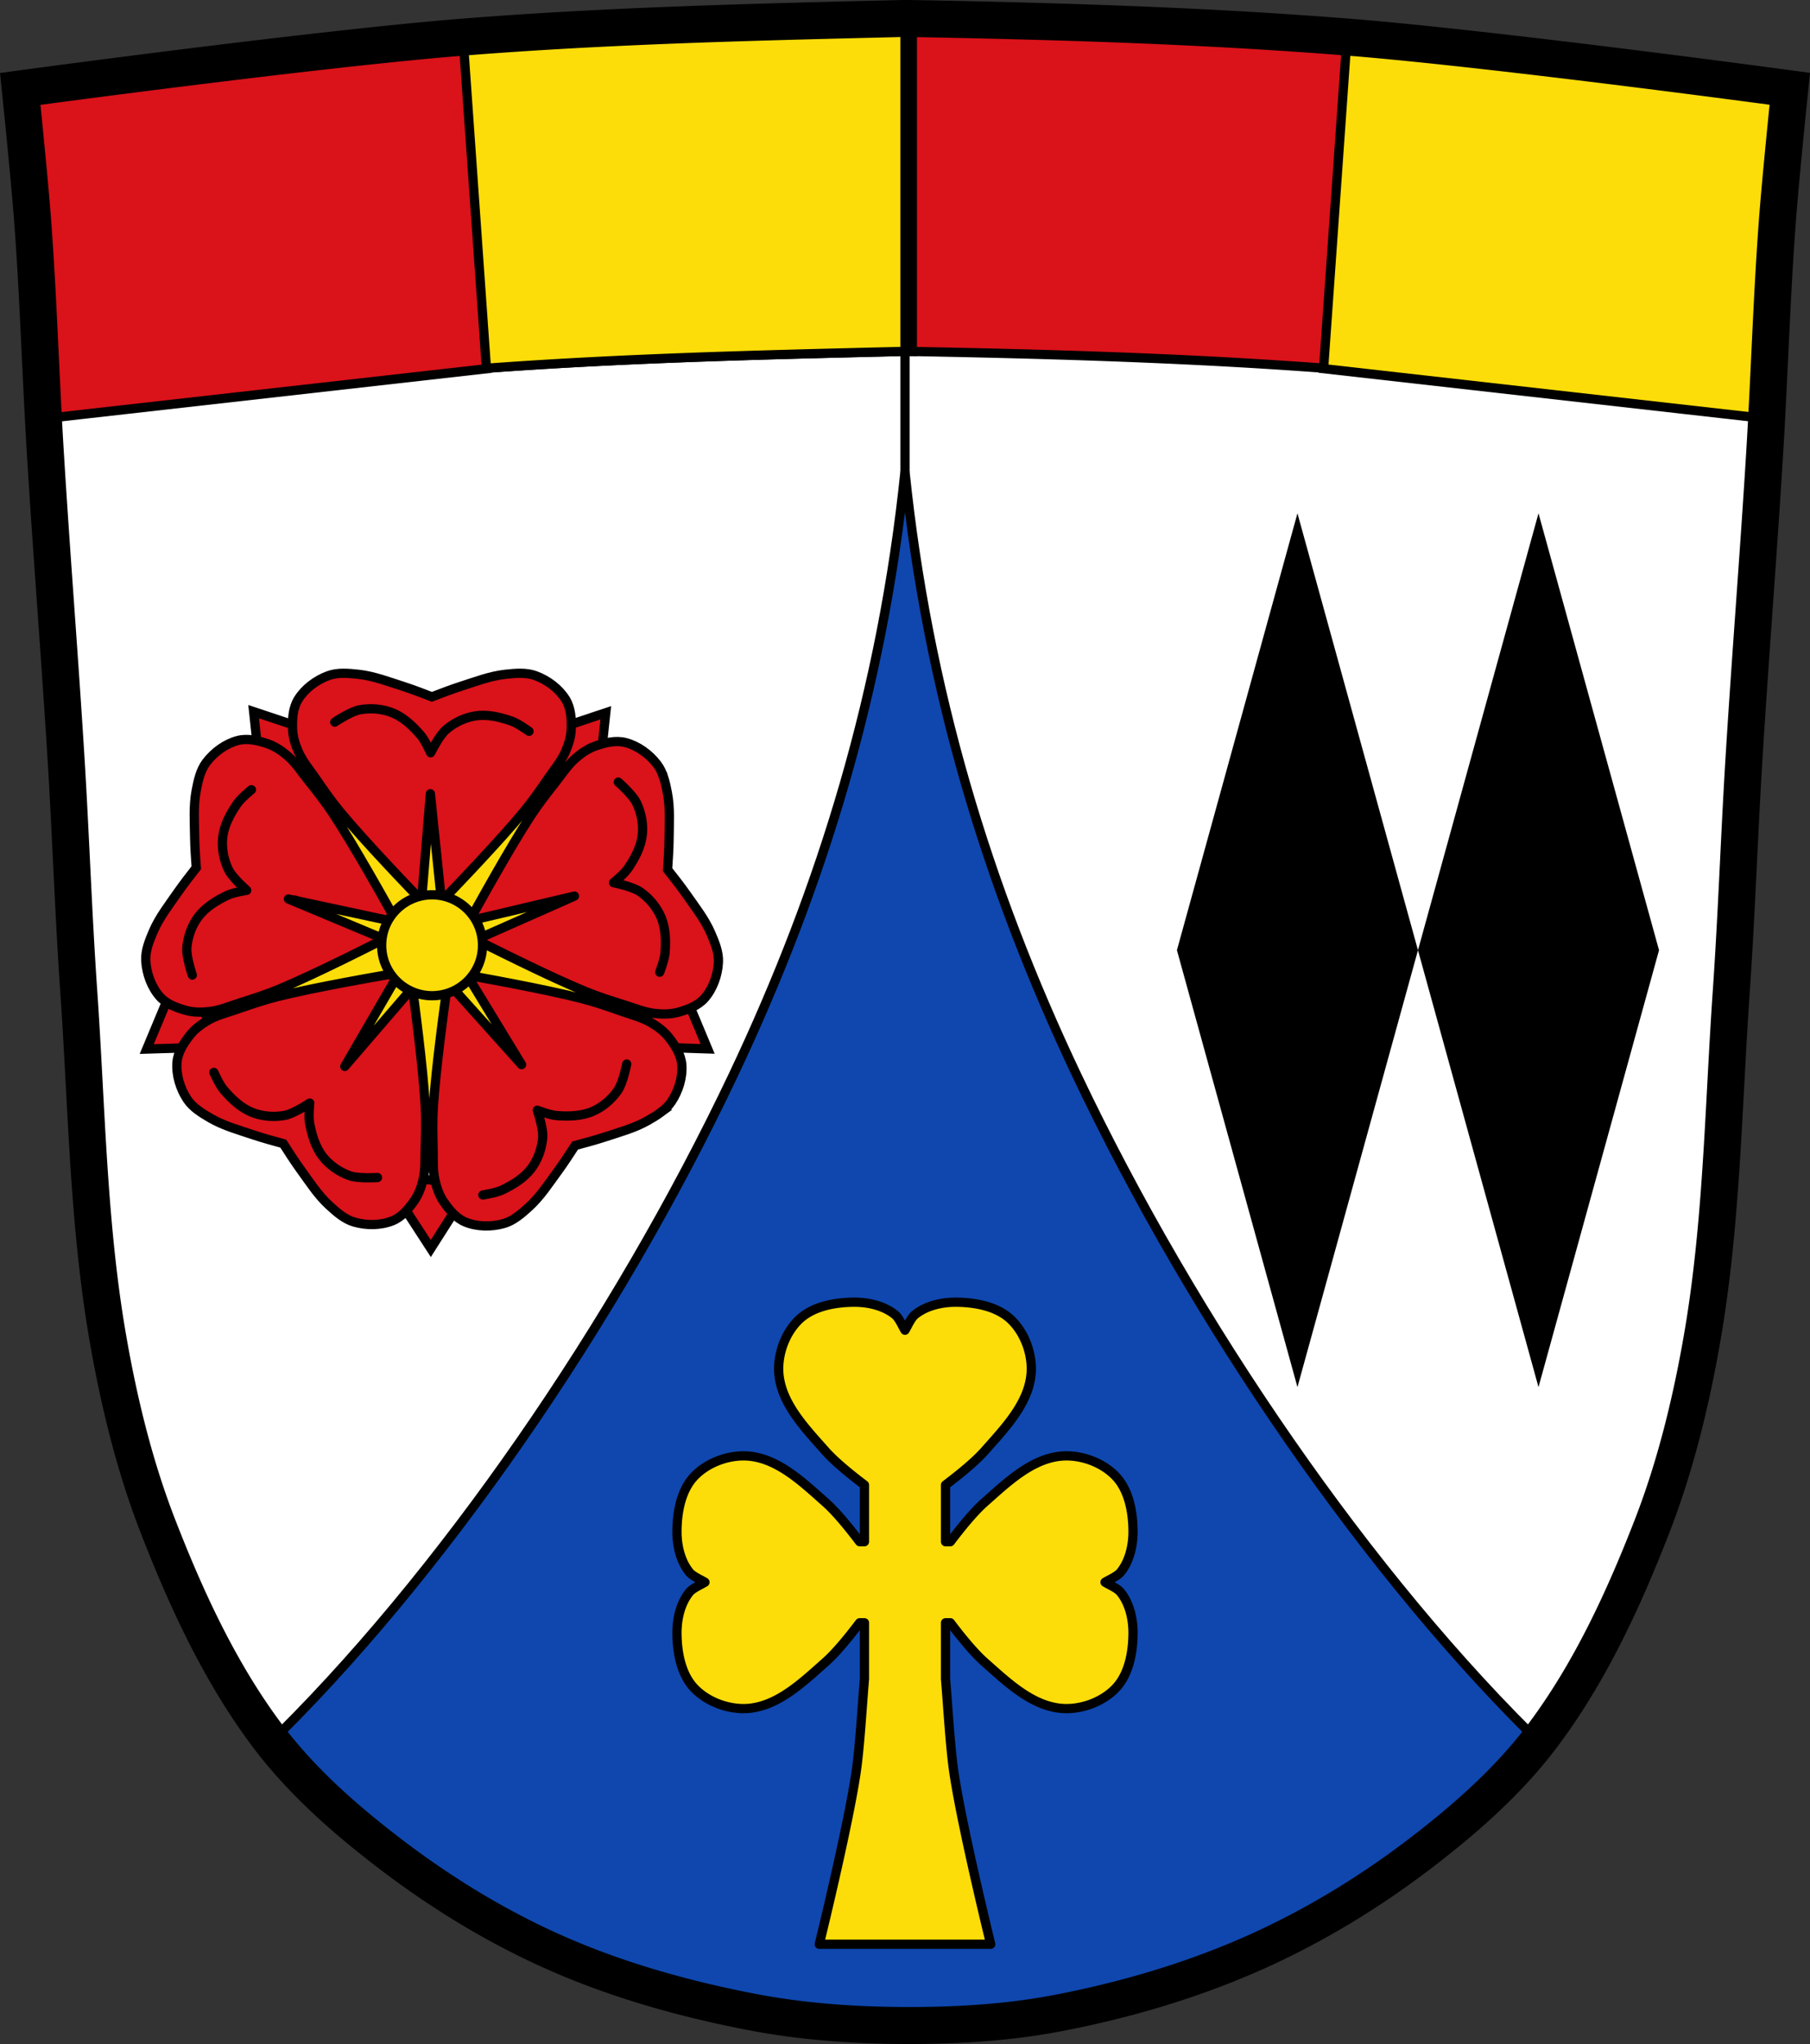 <svg xmlns="http://www.w3.org/2000/svg" width="979.01" height="1105.12" viewBox="0 0 979.011 1105.124"><rect x="0" y="0" width="979.011" height="1105.124" fill="#333333" stroke="none"/><path d="M728.54 20.025c-78.17-6.223-156.64-8.547-235.05-10a188.51 188.51 0 0 0-7.958.043c-78.4 1.881-156.88 3.777-235.05 10-80.13 6.379-239.53 28-239.53 28s4.995 48.18 6.784 72.32c3.067 41.38 4.256 82.87 6.784 124.29 3.405 55.766 7.902 111.49 11.307 167.25 2.529 41.41 3.91 82.9 6.784 124.29 4.346 62.59 5.02 125.75 15.786 187.56 6.02 34.562 14.418 68.979 27.14 101.67 15.355 39.473 33.473 78.71 58.839 112.63 18.288 24.456 41.648 45.04 65.884 63.62 27.747 21.272 57.962 39.816 89.93 53.968 33.818 14.97 69.917 25.08 106.24 32.09 27.334 5.278 55.35 7.255 83.19 7.349 27.662.094 55.55-1.52 82.71-6.741 36.46-7.01 72.54-17.626 106.46-32.746 31.934-14.235 62.23-32.696 89.98-53.968 24.24-18.58 47.595-39.17 65.884-63.62 25.365-33.919 43.484-73.16 58.839-112.63 12.718-32.695 21.12-67.16 27.14-101.72 10.762-61.814 11.44-124.97 15.786-187.56 2.874-41.39 4.256-82.87 6.784-124.29 3.405-55.766 7.902-111.44 11.307-167.21 2.529-41.41 3.717-82.909 6.784-124.29 1.79-24.14 6.784-72.32 6.784-72.32s-159.4-21.62-239.53-28" fill="#0f47af"/><g stroke="#000"><g stroke-width="5"><path d="M485.03 12.528c0 .028-.003.056-.004.084-45.848.166-97.57.538-142.59.57-30.704 1.95-61.37 4.398-91.96 7.602-78.3 8.199-229.35 34.25-236.93 35.559 1.137 13.37 2.26 27.04 2.93 37.12 2.067 31.12 3.29 62.29 4.635 93.45 1.078 22.16 2.05 44.33 3.402 66.48 3.405 55.766 7.902 111.49 11.307 167.25 2.529 41.41 3.911 82.9 6.785 124.29 4.346 62.59 5.02 125.75 15.785 187.56 6.02 34.562 14.42 68.979 27.14 101.67 15.1 38.824 32.883 77.42 57.6 110.95 94.75-91.53 190.1-230.28 253.45-363.81 48.46-102.16 80.71-208.5 92.92-326.23 12.204 117.74 44.46 224.09 92.93 326.26 63.35 133.52 158.69 272.25 253.43 363.78 24.724-33.538 42.51-72.14 57.62-110.98 12.718-32.695 21.12-67.15 27.14-101.72 10.762-61.814 11.44-124.97 15.785-187.56 2.874-41.39 4.253-82.87 6.781-124.29 3.405-55.766 7.906-111.45 11.311-167.21 1.356-22.22 2.33-44.46 3.412-66.69 1.341-31.09 2.563-62.18 4.625-93.22.67-10.08 1.794-23.76 2.932-37.14-7.574-1.309-158.63-27.359-236.93-35.559-30.756-3.221-61.59-5.738-92.45-7.748l-150.62-.463z" fill="#fff"/><path d="M489.51 10.005c-1.327.009-2.653.033-3.979.064-78.4 1.881-156.88 3.777-235.05 10-80.13 6.379-239.53 28-239.53 28s4.994 48.17 6.783 72.32c2.616 35.29 3.872 70.67 5.752 106.02 30.601-4.094 156.46-20.719 226.99-26.334 78.17-6.223 156.65-8.119 235.05-10a186.89 186.89 0 0 1 7.959-.045c78.41 1.453 156.88 3.777 235.05 10 70.53 5.615 196.39 22.24 226.99 26.334 1.88-35.34 3.134-70.72 5.75-106.01 1.79-24.14 6.785-72.32 6.785-72.32s-159.4-21.621-239.53-28c-78.17-6.223-156.64-8.547-235.05-10a155.31 155.31 0 0 0-3.98-.02z" fill="#da121a"/><path d="M489.51 10.011c-1.327.009-2.653.033-3.979.064-78.4 1.881-156.88 3.777-235.05 10-80.13 6.379-239.53 28-239.53 28s4.994 48.17 6.783 72.32c2.616 35.29 3.872 70.67 5.752 106.02 30.601-4.094 156.46-20.719 226.99-26.334 78.17-6.223 156.65-8.119 235.05-10a186.89 186.89 0 0 1 7.959-.045v-180a155.31 155.31 0 0 0-3.98-.02zm368.61 23.924v179.97c43.634 5.32 82.24 10.43 97.41 12.459 1.88-35.34 3.134-70.72 5.75-106.01 1.79-24.14 6.785-72.32 6.785-72.32s-51.09-6.926-109.95-14.1z" fill="#fcdd09"/><g fill-rule="evenodd"><path d="m250.48 20.788 12.63 178.58-239.62 27.04-12.536-178.33" fill="#da121a"/><path d="m728.54 20.738-12.63 178.58 239.62 27.04 12.536-178.33" fill="#fcdd09"/></g></g><g fill="none"><path d="M728.54 20.025c-78.17-6.223-156.64-8.547-235.05-10a188.51 188.51 0 0 0-7.958.043c-78.4 1.881-156.88 3.777-235.05 10-80.13 6.379-239.53 28-239.53 28s4.995 48.18 6.784 72.32c3.067 41.38 4.256 82.87 6.784 124.29 3.405 55.766 7.902 111.49 11.307 167.25 2.529 41.41 3.91 82.9 6.784 124.29 4.346 62.59 5.02 125.75 15.786 187.56 6.02 34.562 14.418 68.979 27.14 101.67 15.355 39.473 33.473 78.71 58.839 112.63 18.288 24.456 41.648 45.04 65.884 63.62 27.747 21.272 57.962 39.816 89.93 53.968 33.818 14.97 69.917 25.08 106.24 32.09 27.334 5.278 55.35 7.255 83.19 7.349 27.662.094 55.55-1.52 82.71-6.741 36.46-7.01 72.54-17.626 106.46-32.746 31.934-14.235 62.23-32.696 89.98-53.968 24.24-18.58 47.595-39.17 65.884-63.62 25.365-33.919 43.484-73.16 58.839-112.63 12.718-32.695 21.12-67.16 27.14-101.72 10.762-61.814 11.44-124.97 15.786-187.56 2.874-41.39 4.256-82.87 6.784-124.29 3.405-55.766 7.902-111.44 11.307-167.21 2.529-41.41 3.717-82.909 6.784-124.29 1.79-24.14 6.784-72.32 6.784-72.32s-159.4-21.62-239.53-28z" stroke-width="20"/><path d="M489.51 10.025v245.34" stroke-width="5"/></g><path d="M461.83 704.058c-10.387.072-22.2 2.253-29.695 9.447-7.598 7.294-11.832 19.213-10.799 29.695 1.574 15.973 14.346 29.14 24.973 41.17 5.02 5.677 13.351 12.513 21.27 18.498v30.666h-2.602c-5.985-7.919-12.822-16.255-18.5-21.271-12.03-10.627-25.2-23.399-41.17-24.973a32.915 32.915 0 0 0-3.984-.145c-9.403.222-19.328 4.295-25.711 10.943-7.194 7.493-9.375 19.308-9.447 29.695-.054 7.757 1.86 16.248 6.748 22.271 1.769 2.18 5.961 3.931 8.383 5.4-2.422 1.47-6.614 3.219-8.383 5.398-4.888 6.02-6.802 14.514-6.748 22.271.072 10.387 2.253 22.2 9.447 29.695 7.294 7.598 19.214 11.832 29.695 10.799 15.973-1.574 29.14-14.344 41.17-24.971 5.677-5.02 12.513-13.351 18.498-21.27h2.604v30.31c-1.436 17.262-2.584 38.09-4.713 51.846-4.779 30.878-19.73 91.64-19.73 91.64H535.87s-14.952-60.758-19.73-91.64c-2.129-13.754-3.279-34.584-4.715-51.846v-30.31h2.604c5.985 7.919 12.821 16.254 18.498 21.27 12.03 10.627 25.2 23.397 41.17 24.971 10.482 1.033 22.401-3.201 29.695-10.799 7.194-7.493 9.375-19.308 9.447-29.695.054-7.757-1.86-16.248-6.748-22.271-1.769-2.18-5.961-3.929-8.383-5.398 2.422-1.47 6.614-3.22 8.383-5.4 4.888-6.02 6.802-14.514 6.748-22.271-.072-10.387-2.253-22.2-9.447-29.695-6.383-6.648-16.306-10.721-25.709-10.943a32.545 32.545 0 0 0-3.986.145c-15.973 1.574-29.14 14.346-41.17 24.973-5.678 5.02-12.515 13.352-18.5 21.271h-2.602v-30.666c7.919-5.985 16.256-12.821 21.271-18.498 10.627-12.03 23.397-25.2 24.971-41.17 1.033-10.482-3.201-22.401-10.799-29.695-7.493-7.194-19.308-9.375-29.695-9.447-7.757-.054-16.248 1.86-22.271 6.748-2.18 1.769-3.929 5.961-5.398 8.383-1.47-2.422-3.22-6.614-5.4-8.383-6.02-4.888-14.514-6.802-22.271-6.748z" fill="#fcdd09" fill-rule="evenodd" stroke-linejoin="round" stroke-width="5"/></g><path d="m701.78 277.528-65.19 236.21 65.19 236.21 65.19-236.21-65.19-236.21m65.19 236.21 65.19 236.21 65.19-236.21-65.19-236.21-65.19 236.21" fill-rule="evenodd"/><path d="m-1809.92 417.19-37.39-23.557-17.334 97.16-10.38 28.31 9.436 55.666 102.27 78.57 96.82-73.847 32.362-23.494-37.08-110.49-6.241-51.954z" fill="#fff" stroke="#000" stroke-width="1.077" transform="matrix(.928 0 0 .928 1868.67 36.992)"/><path fill="#fcdd09" d="M143.36 426.235H320.04v177.241H143.36z"/><g stroke="#000"><g fill="#da121a" stroke-width="5.385"><path d="m-1738.61 649.91-51.589-4.91 27.637 42.532zM-1645.79 569.79l25.04-45.37 19.546 46.807zM-1665.29 419.74l-43.4-28.31 48.12-16.04zM-1883.55 569.9l-25.04-45.37-19.546 46.807zM-1861.1 419.1l43.4-28.31-48.12-16.04z" transform="matrix(.928 0 0 .928 1868.67 36.992)"/></g><path d="m-1678.78 631.19-83.7-110.52-86.07 108.7 79.25-113.74-129.97-48.26 132.68 40.22 5.743-138.5 2.745 138.61 133.5-37.35-130.98 45.45z" fill="#fff" stroke-linejoin="round" stroke-linecap="round" stroke-width="1.077" transform="matrix(.928 0 0 .928 1868.67 36.992)"/><g stroke-width="5.385"><g fill="#da121a"><path d="M-1813.64 352.39c-2.976.025-5.889.38-8.611 1.374-7.141 2.605-13.764 7.63-17.59 13.807-3.134 5.059-3.479 11.389-3.303 17.221.137 4.513 1.512 8.993 3.34 13.175 2.443 5.586 6.525 10.434 10.02 15.514 4.532 6.584 9.1 13.168 14.215 19.373 14.224 17.255 41.462 45.606 51.33 55.783l.037 4.714s1.709-1.731 2.301-2.339c.582.597 2.264 2.339 2.264 2.339l.037-4.714c9.873-10.178 37.11-38.527 51.33-55.783 5.115-6.206 9.684-12.789 14.215-19.373 3.496-5.076 7.58-9.928 10.02-15.514 1.829-4.183 3.204-8.663 3.34-13.175.176-5.831-.169-12.166-3.304-17.221-3.829-6.175-10.451-11.201-17.59-13.807-5.446-1.987-11.707-1.416-17.519-.78-8.922.978-17.37 4.277-25.87 6.977-5.321 1.692-12.914 4.607-16.928 6.161-3.992-1.547-11.588-4.465-16.928-6.161-8.5-2.701-16.984-6-25.907-6.977-2.906-.318-5.931-.619-8.908-.594zM-1626.77 413.31c-.905-2.835-2.105-5.511-3.859-7.819-4.601-6.05-11.361-10.888-18.393-12.72-5.756-1.498-11.91.046-17.428 1.939-4.271 1.465-8.143 4.104-11.599 7.088-4.614 3.985-8.04 9.319-11.852 14.162-4.949 6.277-9.887 12.589-14.298 19.306-12.276 18.69-31.3 53.09-38.1 65.53l-4.492 1.43s2.16 1.121 2.914 1.507c-.399.733-1.564 2.854-1.564 2.854l4.514-1.359c12.648 6.42 47.778 24.05 68.48 32.53 7.44 3.05 15.09 5.466 22.716 7.847 5.889 1.837 11.726 4.303 17.784 4.983 4.537.509 9.222.498 13.574-.707 5.623-1.557 11.572-3.761 15.474-8.249 4.767-5.484 7.606-13.297 7.985-20.889.286-5.79-2.11-11.602-4.438-16.964-3.573-8.233-9.222-15.326-14.315-22.648-3.19-4.582-8.221-10.972-10.889-14.348.297-4.272.838-12.39.879-17.989.066-8.918.707-17.999-.998-26.811-.555-2.87-1.164-5.849-2.068-8.684zM-1897.29 412.21c.893-2.839 2.082-5.52 3.827-7.835 4.577-6.07 11.317-10.939 18.342-12.795 5.75-1.522 11.91-.003 17.436 1.869 4.277 1.448 8.16 4.071 11.627 7.04 4.63 3.967 8.07 9.289 11.913 14.11 4.975 6.257 9.938 12.548 14.382 19.252 12.351 18.641 31.515 52.96 38.37 65.38l4.497 1.411s-2.155 1.13-2.908 1.519c.401.731 1.576 2.848 1.576 2.848l-4.519-1.341c-12.614 6.47-47.684 24.24-68.34 32.808-7.429 3.081-15.06 5.527-22.683 7.939-5.88 1.861-11.708 4.35-17.766 5.059-4.535.528-9.222.535-13.577-.652-5.629-1.534-11.587-3.714-15.507-8.187-4.79-5.465-7.662-13.266-8.07-20.856-.31-5.788 2.063-11.61 4.369-16.982 3.541-8.248 9.161-15.364 14.227-22.707 3.171-4.596 8.177-11.01 10.834-14.39-.314-4.27-.888-12.387-.951-17.985-.102-8.918-.78-17.995.889-26.811.544-2.872 1.14-5.854 2.033-8.692zM-1898.37 606.85c-2.383-1.783-4.519-3.793-6.125-6.206-4.213-6.329-6.571-14.297-5.999-21.543.468-5.929 3.942-11.238 7.538-15.832 2.783-3.556 6.544-6.351 10.495-8.638 5.276-3.055 11.437-4.543 17.263-6.566 7.555-2.622 15.14-5.221 22.928-7.192 21.68-5.48 60.42-12.194 74.4-14.55l2.821-3.776s.353 2.408.469 3.246c.823-.137 3.209-.544 3.209-.544l-2.762 3.82c1.927 14.05 7.082 53.02 8.323 75.35.447 8.03.228 16.04-.02 24.03-.191 6.164.227 12.487-1.113 18.435-1 4.453-2.549 8.877-5.112 12.597-3.312 4.803-7.342 9.702-12.861 11.92-6.743 2.709-15.06 2.837-22.353.706-5.565-1.625-10.273-5.792-14.578-9.747-6.61-6.072-11.463-13.732-16.712-20.939-3.286-4.514-7.678-11.36-9.989-14.987-4.134-1.117-11.982-3.265-17.286-5.059-8.451-2.857-17.239-5.224-25.01-9.72-2.53-1.464-5.146-3.01-7.529-4.797zM-1628.53 608.24c2.393-1.769 4.541-3.767 6.16-6.171 4.247-6.304 6.652-14.264 6.12-21.509-.435-5.932-3.878-11.26-7.447-15.875-2.763-3.571-6.507-6.388-10.446-8.697-5.259-3.085-11.411-4.608-17.226-6.664-7.537-2.664-15.1-5.307-22.887-7.322-21.649-5.603-60.34-12.537-74.31-14.971l-2.8-3.792s-.366 2.406-.487 3.244c-.822-.142-3.206-.561-3.206-.561l2.74 3.835c-2.01 14.04-7.382 52.977-8.751 75.3-.492 8.03-.319 16.04-.116 24.03.157 6.165-.298 12.486 1.01 18.443.978 4.459 2.499 8.892 5.04 12.622 3.284 4.822 7.286 9.744 12.793 11.992 6.726 2.747 15.04 2.922 22.349.833 5.574-1.593 10.305-5.734 14.632-9.664 6.644-6.03 11.541-13.667 16.828-20.847 3.312-4.495 7.742-11.316 10.08-14.931 4.139-1.094 12-3.197 17.314-4.96 8.468-2.809 17.268-5.127 25.06-9.578 2.538-1.45 5.163-2.984 7.555-4.754z" transform="matrix(.928 0 0 .928 1868.67 36.992)"/></g><g stroke-linecap="round"><g fill="#fff"><path d="m-1717.53 496.03 30.677-11.433M-1810.86 496.03l-30.677-11.433" transform="matrix(.928 0 0 .928 1868.67 36.992)"/></g><path d="m-1709.65 580.39-52.12-58.03-50.92 59.09 39.16-67.44-72.01-30.11 76.32 16.362 6.418-77.69 8 77.55 75.969-17.912-71.37 31.57z" fill="#fcdd09" stroke-linejoin="round" transform="matrix(.928 0 0 .928 1868.67 36.992)"/><g fill="none"><path d="M-1901.57 528.23s-3.6-10.497-3.181-15.878c.498-6.389 2.805-12.912 6.653-18.04 4.237-5.642 10.655-9.544 17.02-12.58 3.482-1.656 11.203-2.888 11.203-2.888M-1869.86 478.84s-8.366-7.291-10.693-12.16c-2.762-5.782-4.03-12.58-3.258-18.946.847-7 4.457-13.593 8.46-19.406 2.187-3.177 8.257-8.101 8.257-8.101M-1818.54 380.86s9.204-6.194 14.511-7.181c6.3-1.171 13.204-.633 19.14 1.757 6.55 2.628 11.976 7.823 16.556 13.19 2.502 2.933 5.688 10.08 5.688 10.08M-1762.64 398.71s4.876-9.967 8.979-13.477c4.87-4.165 11.11-7.147 17.458-8.05 6.985-.995 14.281.786 20.93 3.147 3.633 1.29 9.963 5.88 9.963 5.88M-1653.29 415.8s8.366 7.291 10.693 12.16c2.762 5.782 4.03 12.58 3.258 18.946-.847 7-4.455 13.593-8.46 19.406-2.187 3.177-8.257 8.101-8.257 8.101M-1656.05 474.41s10.889 2.131 15.341 5.185c5.282 3.626 9.78 8.885 12.294 14.779 2.769 6.489 2.938 13.999 2.379 21.03-.306 3.843-3.1 11.144-3.1 11.144M-1648.36 580.06s-2.131 10.888-5.185 15.341c-3.627 5.281-8.886 9.78-14.779 12.293-6.49 2.769-14 2.939-21.03 2.379-3.844-.306-11.145-3.1-11.145-3.1M-1700.51 606.97s3.6 10.497 3.181 15.877c-.498 6.389-2.805 12.912-6.653 18.04-4.237 5.642-10.655 9.544-17.02 12.572-3.483 1.658-11.203 2.888-11.203 2.888M-1793.62 646.18s-11.07.761-16.16-1.038c-6.04-2.135-11.744-6.05-15.701-11.09-4.353-5.552-6.461-12.763-7.741-19.7-.699-3.792.11-11.567.11-11.567M-1833.11 602.78s-9.204 6.194-14.511 7.181c-6.3 1.171-13.204.633-19.14-1.757-6.55-2.628-11.976-7.823-16.556-13.19-2.502-2.933-5.688-10.08-5.688-10.08" transform="matrix(.928 0 0 .928 1868.67 36.992)"/></g><path d="M-1732.42 510.86c0 16.234-13.165 29.391-29.391 29.391-16.234 0-29.393-13.164-29.393-29.391 0-16.234 13.165-29.391 29.393-29.391 16.234 0 29.391 13.164 29.391 29.391z" fill="#fcdd09" stroke-linejoin="round" transform="matrix(.928 0 0 .928 1868.67 36.992)"/></g></g></g></svg>